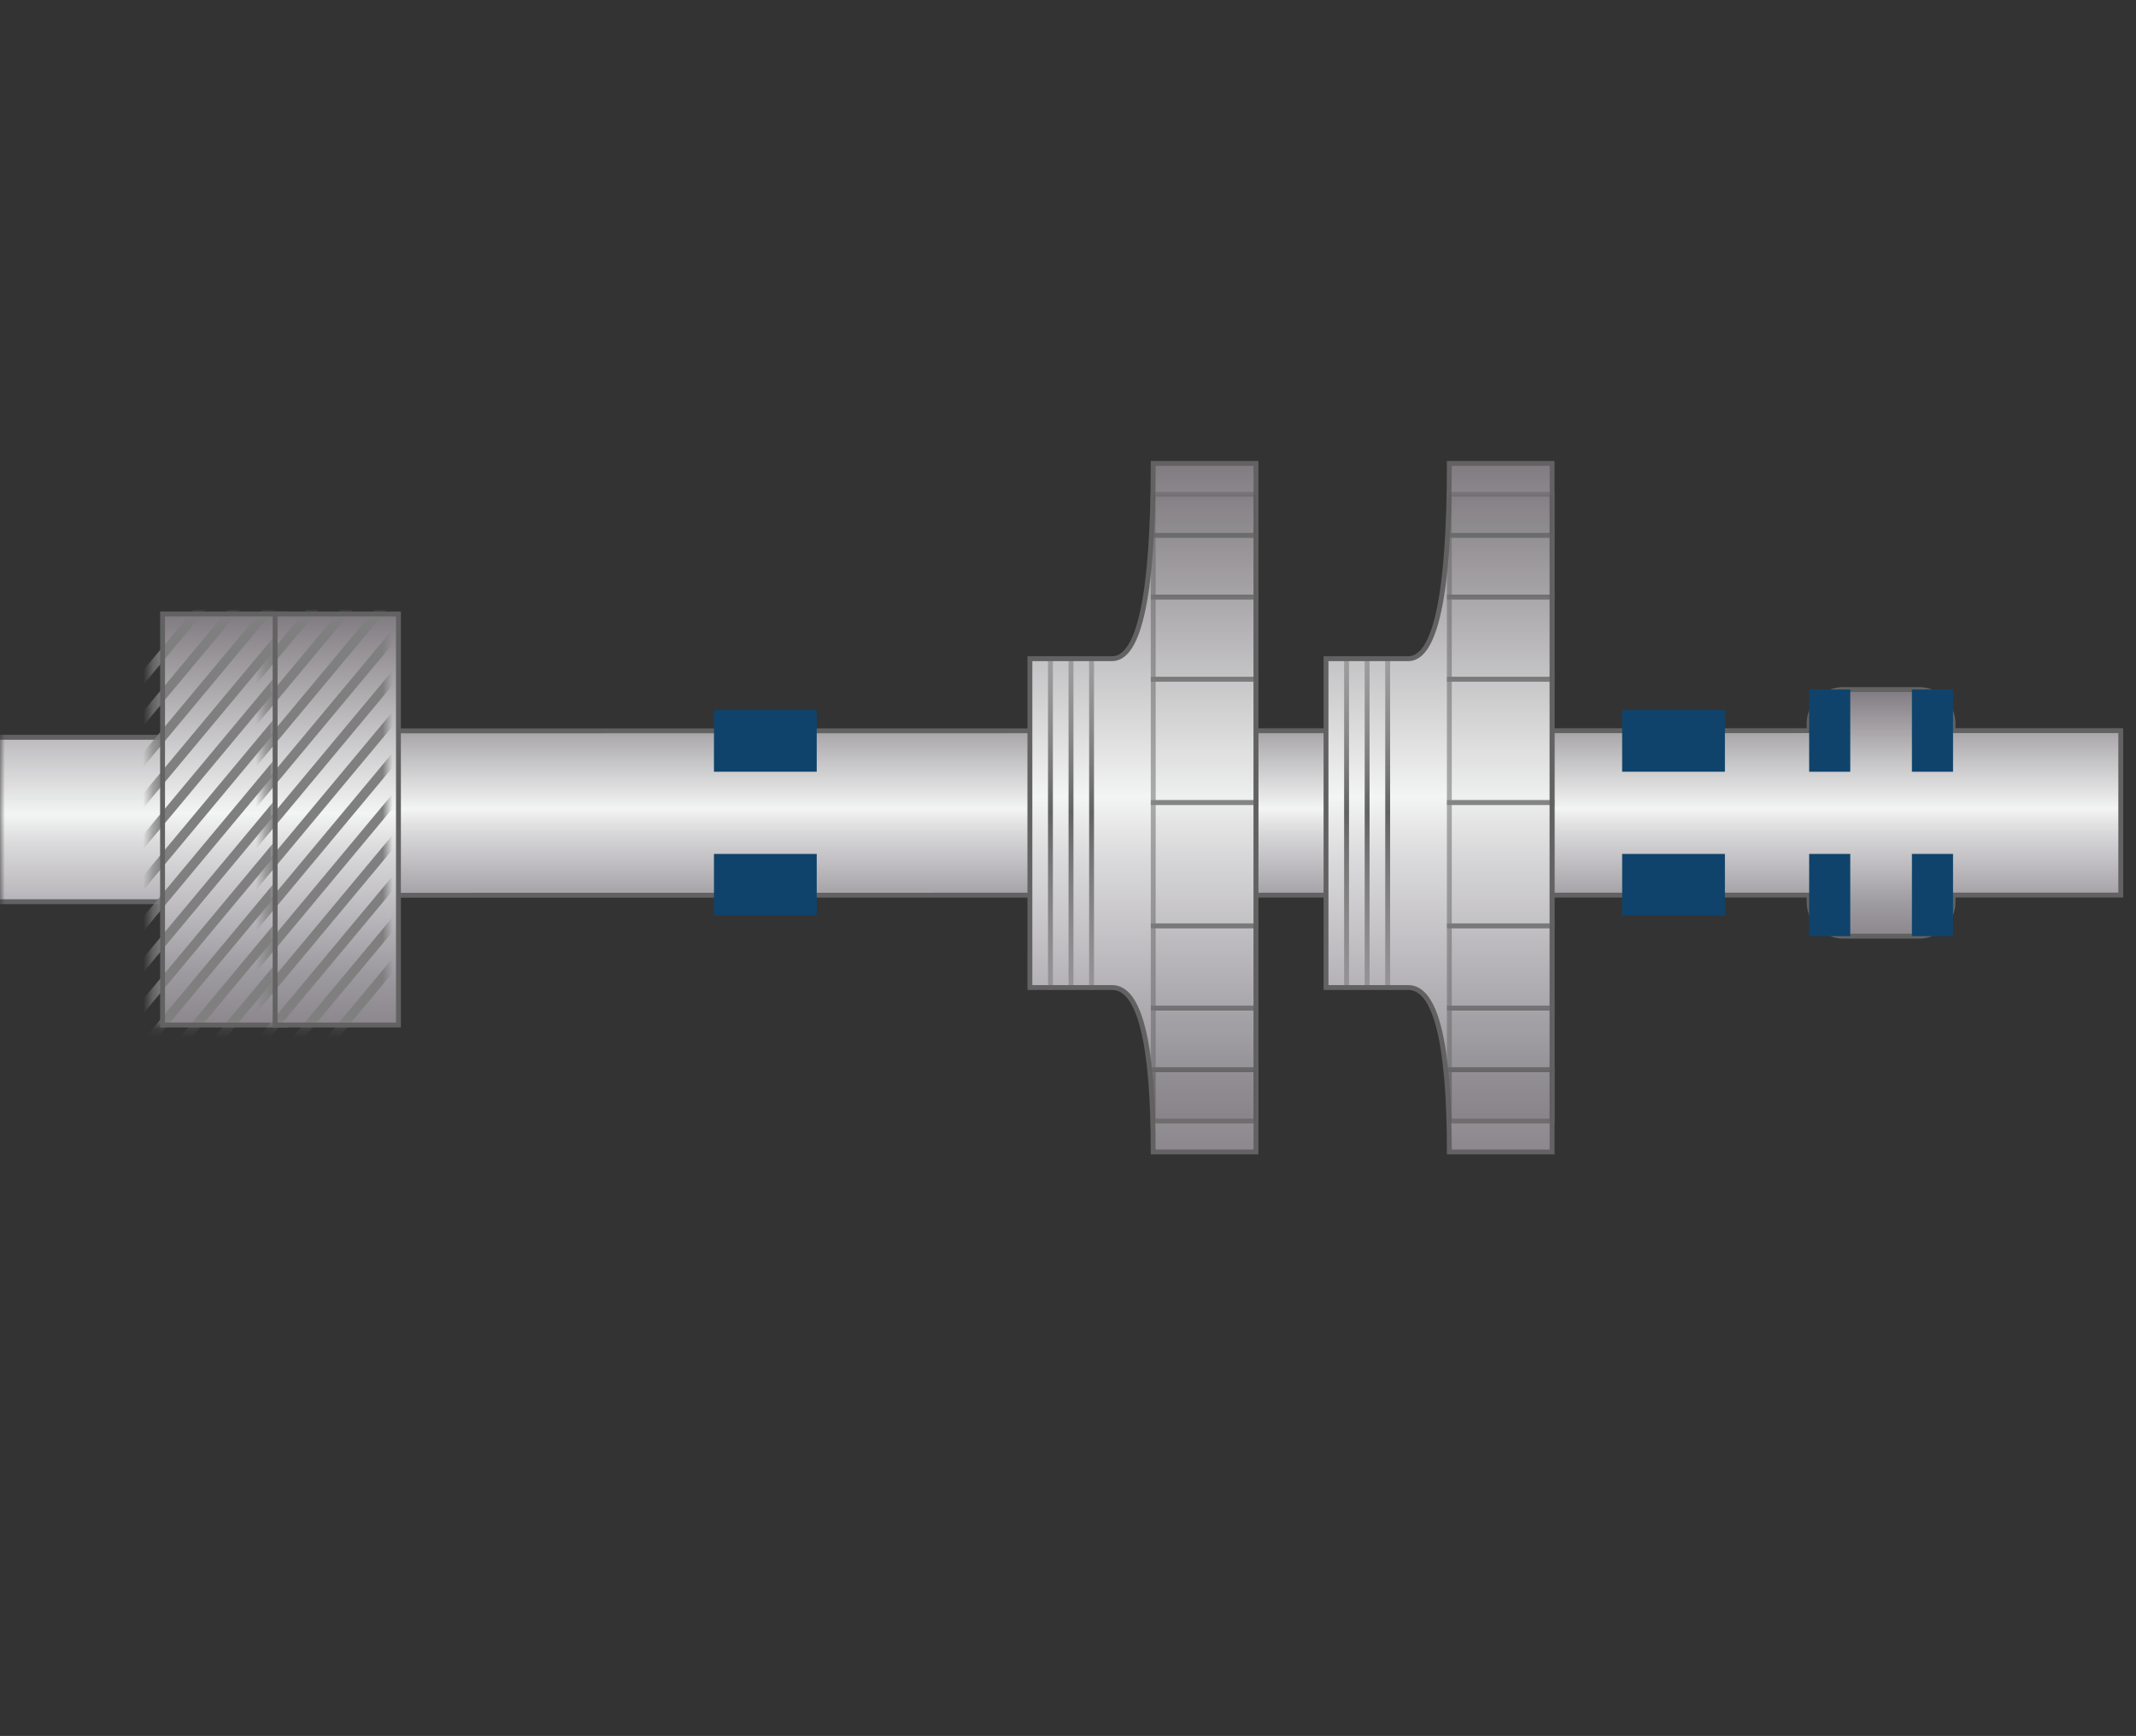 <svg width="219" height="178" xmlns="http://www.w3.org/2000/svg" xmlns:xlink="http://www.w3.org/1999/xlink"><rect width="100%" height="100%" fill="#333333" stroke="none"/><defs><linearGradient x1="50.034%" y1="99.984%" x2="50.034%" y2="-.004%" id="c"><stop stop-color="#8B878D" offset="0%"/><stop stop-color="#9F9CA1" offset="13.66%"/><stop stop-color="#D9D8DA" offset="42.07%"/><stop stop-color="#F3F4F4" offset="51.52%"/><stop stop-color="#807B80" offset="100%"/></linearGradient><linearGradient x1="50.034%" y1="99.984%" x2="50.034%" y2="-.004%" id="d"><stop stop-color="#8B878D" offset="0%"/><stop stop-color="#9F9CA1" offset="13.66%"/><stop stop-color="#D9D8DA" offset="42.07%"/><stop stop-color="#F3F4F4" offset="51.52%"/><stop stop-color="#807B80" offset="100%"/></linearGradient><linearGradient x1="50%" y1="0%" x2="50%" y2="100%" id="e"><stop stop-color="#636262" stop-opacity=".4" offset="0%"/><stop stop-color="#636262" offset="46.746%"/><stop stop-color="#636262" stop-opacity=".4" offset="100%"/></linearGradient><linearGradient x1="50%" y1="0%" x2="50%" y2="100%" id="f"><stop stop-color="#636262" stop-opacity=".401" offset="0%"/><stop stop-color="#636262" offset="46.746%"/><stop stop-color="#636262" stop-opacity=".4" offset="100%"/></linearGradient><linearGradient x1="50.034%" y1="99.984%" x2="50.034%" y2="-.004%" id="g"><stop stop-color="#8B878D" offset="0%"/><stop stop-color="#9F9CA1" offset="13.66%"/><stop stop-color="#D9D8DA" offset="42.07%"/><stop stop-color="#F3F4F4" offset="51.52%"/><stop stop-color="#807B80" offset="100%"/></linearGradient><linearGradient x1="50.034%" y1="99.984%" x2="50.034%" y2="-.004%" id="i"><stop stop-color="#8B878D" offset="0%"/><stop stop-color="#9F9CA1" offset="13.66%"/><stop stop-color="#D9D8DA" offset="42.07%"/><stop stop-color="#F3F4F4" offset="51.52%"/><stop stop-color="#807B80" offset="100%"/></linearGradient><path id="a" d="M0 0h219v310H0z"/><path id="h" d="M0 0h12.644v42.147H0z"/><path id="k" d="M0 0h12.644v42.147H0z"/></defs><g transform="translate(0 -91)" fill="none" fill-rule="evenodd"><mask id="b" fill="#fff"><use xlink:href="#a"/></mask><g mask="url(#b)"><path d="M163.855 24.65a3.5 3.5 0 013.5 3.5l-.001.715h17.198v16.858l-17.198.001v.713a3.5 3.5 0 01-3.5 3.5h-7.75a3.5 3.5 0 01-3.5-3.5l-.001-.71L0 45.746V28.89l152.603-.022v-.718a3.5 3.5 0 013.5-3.5h7.752z" stroke="#636262" stroke-width=".5" fill="url(#c)" fill-rule="nonzero" transform="translate(32.887 137.051)"/><g stroke-width=".5"><path d="M12.644 0h10.537v70.596H12.644c0-11.24-1.405-16.859-4.215-16.859H0V20.02H8.429c2.81 0 4.215-6.673 4.215-20.02z" stroke="#636262" fill="url(#d)" fill-rule="nonzero" transform="translate(135.954 138.52)"/><path stroke="#636262" fill-opacity=".04" fill="#000" opacity=".5" d="M148.598 160.647h10.537v12.644h-10.537z"/><path stroke="#636262" fill-opacity=".04" fill="#000" opacity=".5" d="M148.598 173.29h10.537v12.645h-10.537z"/><path stroke="#636262" fill-opacity=".06" fill="#000" opacity=".5" d="M148.598 152.218h10.537v8.429h-10.537zM148.598 185.935h10.537v8.429h-10.537z"/><path stroke="#636262" fill-opacity=".08" fill="#000" opacity=".5" d="M148.598 145.896h10.537v6.322h-10.537zM148.598 194.365h10.537v6.322h-10.537z"/><path stroke="#636262" fill-opacity=".104" fill="#000" opacity=".5" d="M148.598 141.68h10.537v4.216h-10.537z"/><path stroke="#636262" fill-opacity=".1" fill="#000" opacity=".7" d="M148.598 200.687h10.537v5.268h-10.537z"/><path stroke="url(#e)" stroke-linecap="square" d="M2.107 53.737V20.02M4.215 53.737V20.02M6.322 53.737V20.02" transform="translate(135.954 138.52)"/><path stroke="url(#f)" stroke-linecap="square" d="M8.429 53.737V20.02" transform="translate(135.954 138.52)"/></g><path d="M200.241 161.7v8.43h-4.215v-8.43h4.215zm-10.537 0v8.43h-4.214v-8.43h4.214zM200.241 186.989v-8.43h-4.215v8.43h4.215zm-10.537 0v-8.43h-4.214v8.43h4.214zM73.2 163.808h10.537v6.322H73.2zM73.2 178.56h10.537v6.321H73.2zM166.315 163.808h10.537v6.322h-10.537zM166.315 178.56h10.537v6.321h-10.537z" fill="#0F436B"/><g stroke-width=".5"><path d="M12.644 0h10.537v70.596H12.644c0-11.24-1.405-16.859-4.215-16.859H0V20.02H8.429c2.81 0 4.215-6.673 4.215-20.02z" stroke="#636262" fill="url(#d)" fill-rule="nonzero" transform="translate(105.593 138.52)"/><path stroke="#636262" fill-opacity=".04" fill="#000" opacity=".5" d="M118.237 160.647h10.537v12.644h-10.537z"/><path stroke="#636262" fill-opacity=".04" fill="#000" opacity=".5" d="M118.237 173.29h10.537v12.645h-10.537z"/><path stroke="#636262" fill-opacity=".06" fill="#000" opacity=".5" d="M118.237 152.218h10.537v8.429h-10.537zM118.237 185.935h10.537v8.429h-10.537z"/><path stroke="#636262" fill-opacity=".08" fill="#000" opacity=".5" d="M118.237 145.896h10.537v6.322h-10.537zM118.237 194.365h10.537v6.322h-10.537z"/><path stroke="#636262" fill-opacity=".104" fill="#000" opacity=".5" d="M118.237 141.68h10.537v4.216h-10.537z"/><path stroke="#636262" fill-opacity=".1" fill="#000" opacity=".7" d="M118.237 200.687h10.537v5.268h-10.537z"/><path stroke="url(#e)" stroke-linecap="square" d="M2.107 53.737V20.02M4.215 53.737V20.02M6.322 53.737V20.02" transform="translate(105.593 138.52)"/><path stroke="url(#f)" stroke-linecap="square" d="M8.429 53.737V20.02" transform="translate(105.593 138.52)"/></g><g><path d="M197.037 71.846l6.322 8.429h7.375V76.06h14.752v4.215h51.552a4 4 0 014 4v8.859a4 4 0 01-4 4h-51.552v4.214h-14.752v-4.214h-7.375l-6.322 8.43h-46.362l-6.322-8.43h-26.556a4 4 0 01-4-4v-8.859a4 4 0 014-4h26.556l6.322-8.43h46.362z" stroke="#636262" stroke-width=".5" fill="url(#g)" fill-rule="nonzero" transform="translate(-249.948 86.324)"/><g transform="translate(16.667 153.954)"><mask id="j" fill="#fff"><use xlink:href="#h"/></mask><use fill="url(#i)" fill-rule="nonzero" xlink:href="#h"/><path fill="#7F7F7F" fill-rule="nonzero" mask="url(#j)" transform="matrix(-1 0 0 1 11.527 0)" d="M-7.106-2.107l-.62.745 26.36 31.632.62-.745zM-7.106 2.107l-.62.745 26.36 31.633.62-.746zM-7.106 6.322l-.62.745L18.633 38.7l.62-.745zM-7.106 10.537l-.62.745 26.36 31.632.62-.745zM-7.106 14.751l-.62.745 26.36 31.633.62-.745zM-7.106 18.966l-.62.745 26.36 31.632.62-.745zM-7.106 23.18l-.62.746 26.36 31.632.62-.745zM-7.106 27.395l-.62.746 26.36 31.632.62-.745zM-7.106-6.322l-.62.745 26.36 31.632.62-.745zM-7.106-10.537l-.62.745 26.36 31.632.62-.745zM-7.106-14.751l-.62.745 26.36 31.632.62-.745zM-7.106-18.966l-.62.745 26.36 31.632.62-.745z"/></g><path stroke="#636262" stroke-width=".5" d="M16.667 153.954h12.644v42.147H16.667z"/><g><g transform="translate(28.208 153.954)"><mask id="l" fill="#fff"><use xlink:href="#k"/></mask><use fill="url(#i)" fill-rule="nonzero" xlink:href="#k"/><path fill="#7F7F7F" fill-rule="nonzero" mask="url(#l)" transform="matrix(-1 0 0 1 11.527 0)" d="M-7.106-2.107l-.62.745 26.36 31.632.62-.745zM-7.106 2.107l-.62.745 26.36 31.633.62-.746zM-7.106 6.322l-.62.745L18.633 38.7l.62-.745zM-7.106 10.537l-.62.745 26.36 31.632.62-.745zM-7.106 14.751l-.62.745 26.36 31.633.62-.745zM-7.106 18.966l-.62.745 26.36 31.632.62-.745zM-7.106 23.18l-.62.746 26.36 31.632.62-.745zM-7.106 27.395l-.62.746 26.36 31.632.62-.745zM-7.106-6.322l-.62.745 26.36 31.632.62-.745zM-7.106-10.537l-.62.745 26.36 31.632.62-.745zM-7.106-14.751l-.62.745 26.36 31.632.62-.745zM-7.106-18.966l-.62.745 26.36 31.632.62-.745z"/></g><path stroke="#636262" stroke-width=".5" d="M28.208 153.954h12.644v42.147H28.208z"/></g></g></g></g></svg>